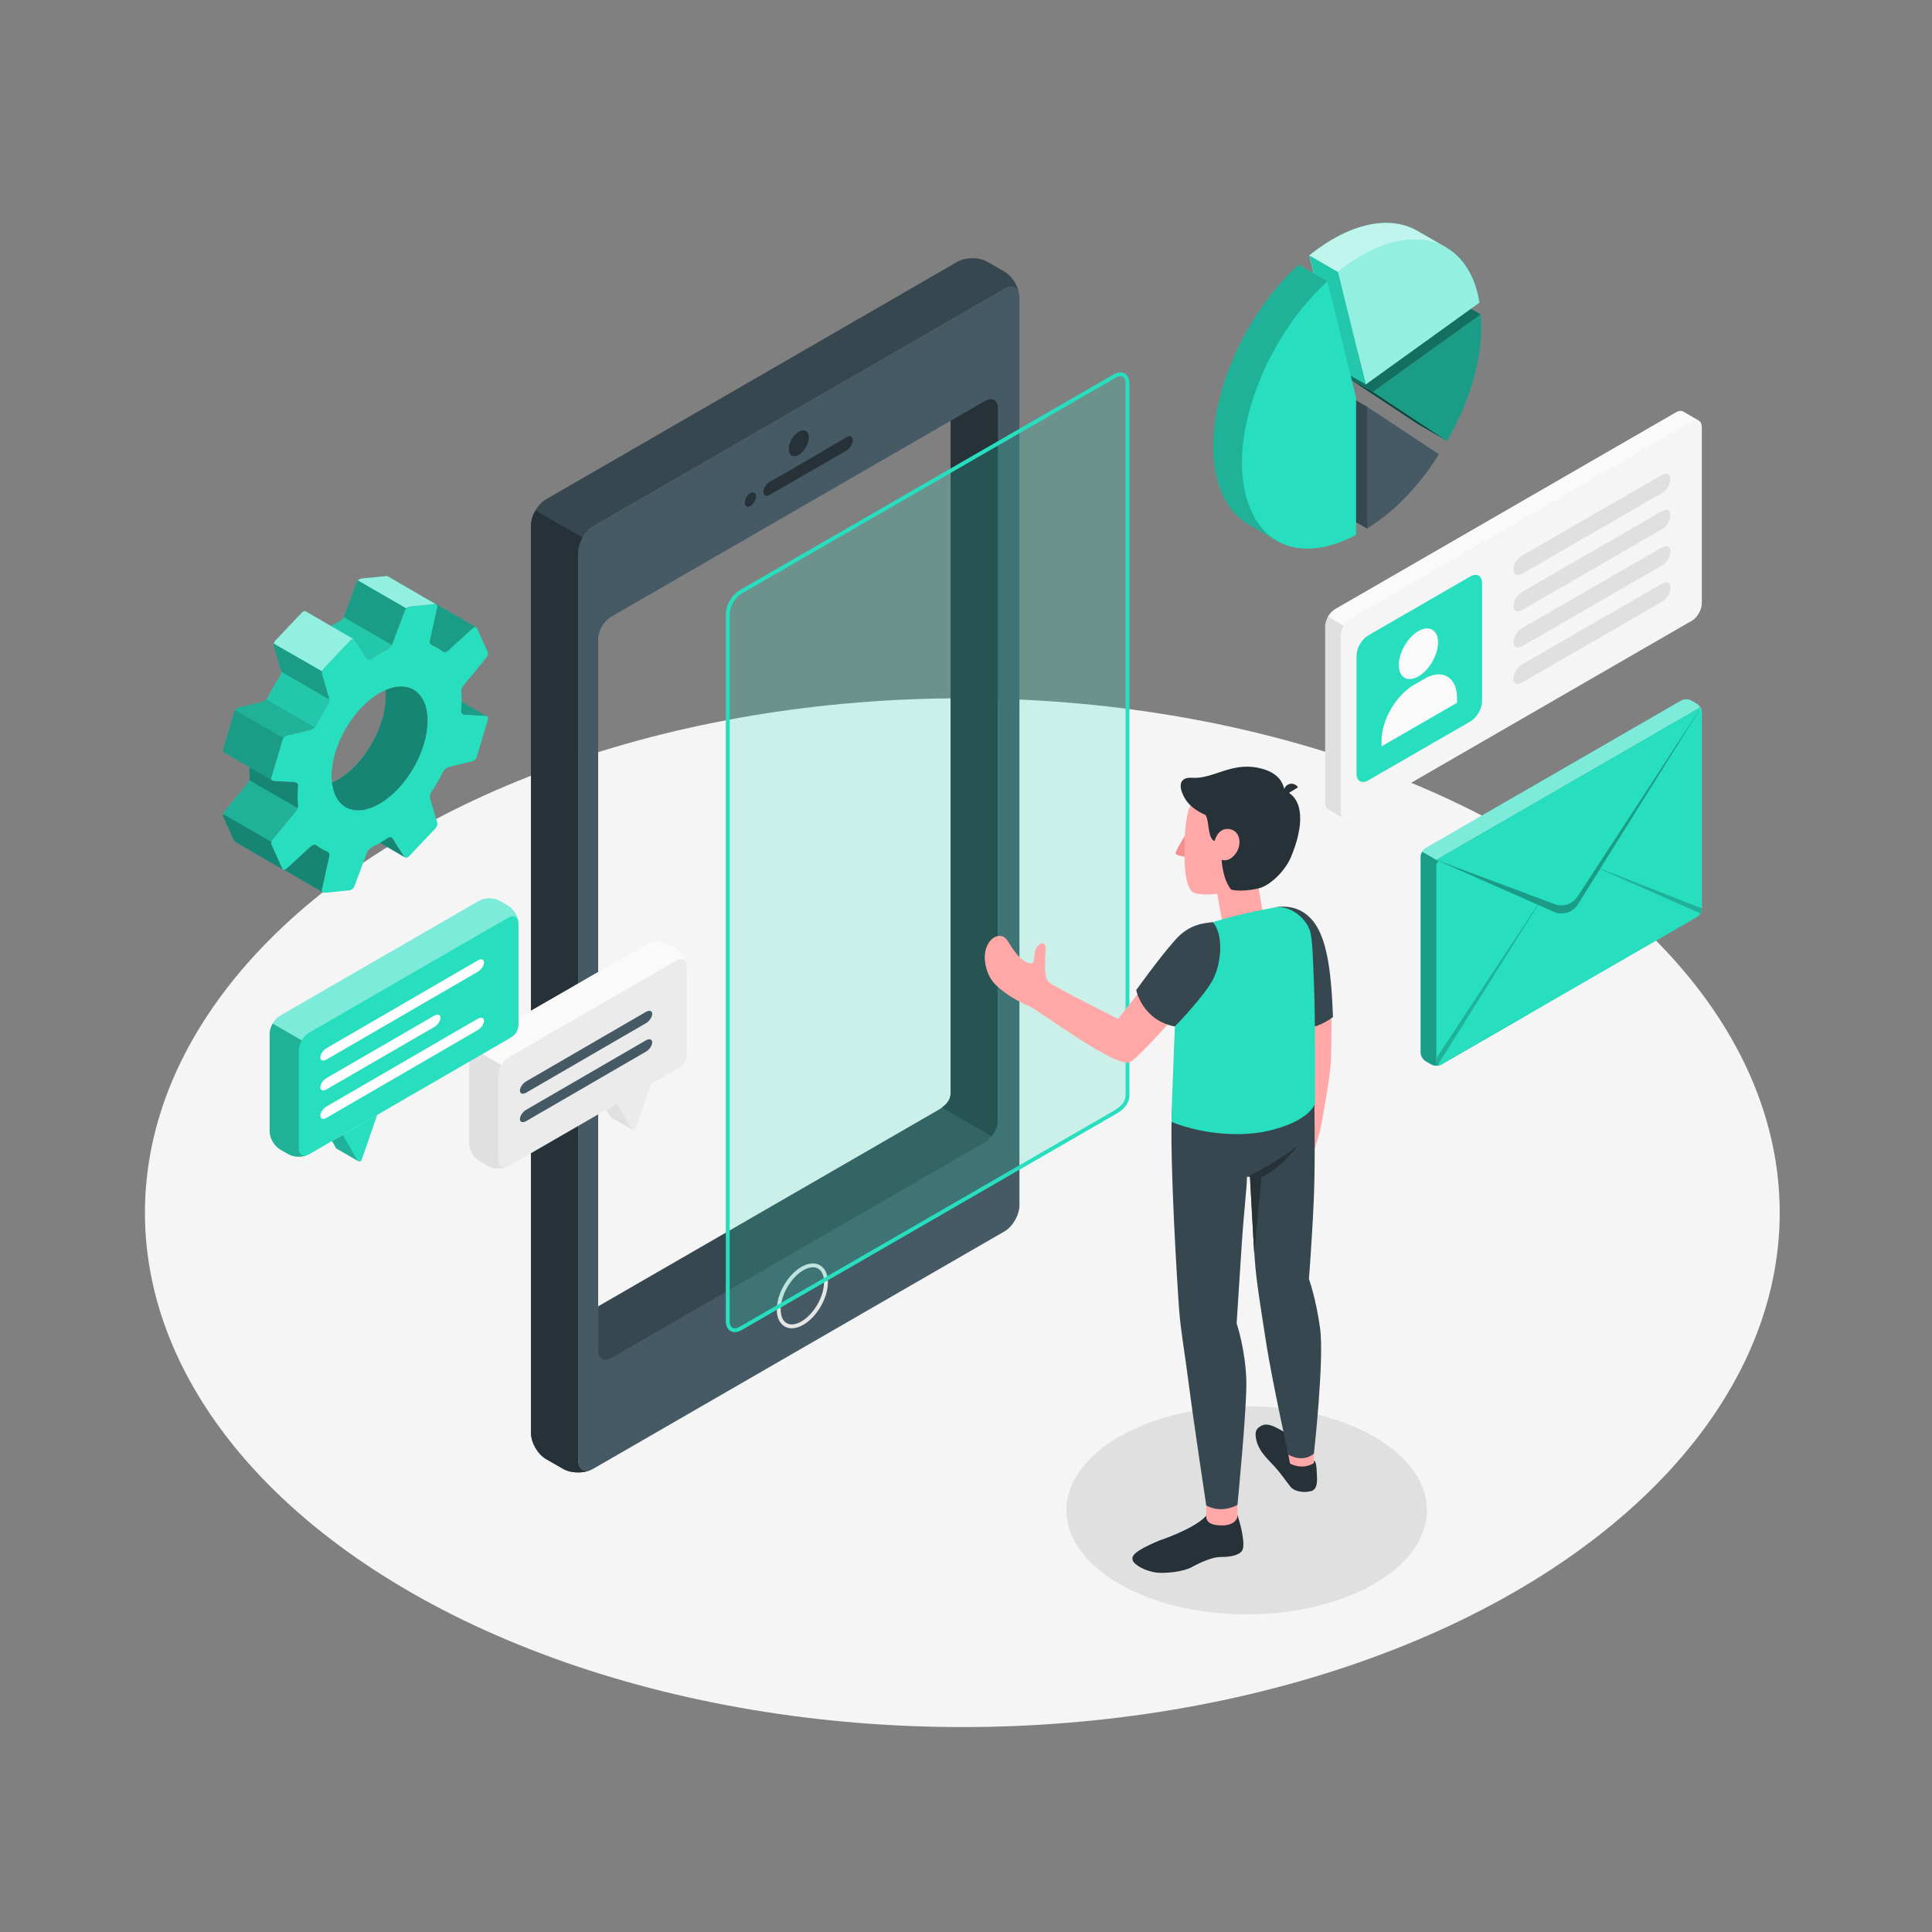 <?xml version="1.0" encoding="utf-8"?>
<!-- Generator: Adobe Illustrator 27.5.0, SVG Export Plug-In . SVG Version: 6.00 Build 0)  -->
<svg version="1.1" xmlns="http://www.w3.org/2000/svg" xmlns:xlink="http://www.w3.org/1999/xlink" x="0px" y="0px"
	 viewBox="0 0 500 500" style="enable-background:new 0 0 500 500;" xml:space="preserve">
<rect x="0" y="0" width="500" height="500" fill="#808080" stroke="none"/>
<g id="Floor">
	<ellipse id="Floor_18_" style="fill:#F5F5F5;" cx="249.049" cy="313.842" rx="211.54" ry="133.122"/>
</g>
<g id="Shadow">
	<ellipse id="XMLID_5454_" style="fill:#E0E0E0;" cx="322.648" cy="390.861" rx="46.652" ry="26.934"/>
</g>
<g id="Mesh">
	<g id="XMLID_5374_">
		<path id="XMLID_5965_" style="opacity:0.3;" d="M60.958,196.495l0.18,0.11c-0.08-0.05-0.16-0.09-0.23-0.13
			c-0.15-0.09-0.29-0.17-0.43-0.25L60.958,196.495z"/>
		<path id="XMLID_5948_" style="fill:#27DEBF;" d="M57.708,194.015c-0.04,0.12-0.04,0.25-0.01,0.36c-0.04-0.11-0.04-0.23,0-0.36
			l0.66-2.2L57.708,194.015z"/>
		<path id="XMLID_5939_" style="opacity:0.4;fill:#FFFFFF;" d="M57.708,194.015c-0.04,0.12-0.04,0.25-0.01,0.36
			c-0.04-0.11-0.04-0.23,0-0.36l0.66-2.2L57.708,194.015z"/>
		<g id="XMLID_5886_">
			<path id="XMLID_5887_" style="fill:#27DEBF;" d="M123.168,162.285l-12.29-7.12c-0.08-0.06-0.14-0.09-0.14-0.09
				c-0.07-0.03-0.15-0.04-0.23-0.04c-0.3-0.17-0.62-0.36-0.95-0.54c-0.42-0.24-0.86-0.5-1.31-0.76c-1.8-1.05-3.78-2.19-5.3-3.07
				c-0.29-0.17-0.57-0.33-0.82-0.48c-0.98-0.57-1.63-0.94-1.67-0.97c-0.15-0.09-0.36-0.14-0.61-0.11l-6.19,0.61
				c-0.37,0.04-0.76,0.23-1.03,0.49c-0.15,0.13-0.26,0.29-0.32,0.45l-3.36,9c-0.01,0.02-0.01,0.04-0.03,0.06
				c-0.03,0.06-0.06,0.11-0.09,0.17s-0.07,0.12-0.13,0.18c-0.07,0.09-0.15,0.18-0.23,0.26c-0.19,0.19-0.41,0.37-0.64,0.51
				c-0.08,0.05-0.15,0.09-0.23,0.13c-0.65,0.3-1.31,0.65-1.97,1.03l-6.49-3.76c-0.08-0.05-0.17-0.08-0.28-0.08
				c-0.23,0-0.49,0.13-0.72,0.38h-0.01l-4.06,4.29l-2.73,2.88c-0.23,0.24-0.39,0.55-0.48,0.85c-0.08,0.23-0.1,0.46-0.05,0.64
				l1.9,6.4c0.02,0.07,0.03,0.15,0.02,0.23c0.02,0.12,0.01,0.26-0.03,0.41c-0.01,0.08-0.03,0.17-0.06,0.26c0,0.03,0,0.05-0.01,0.06
				c-0.01,0.04-0.02,0.08-0.04,0.11c-0.02,0.07-0.04,0.14-0.08,0.2c-0.04,0.1-0.09,0.19-0.15,0.28c-1.16,1.75-2.21,3.58-3.12,5.43
				c-0.04,0.07-0.08,0.14-0.15,0.21c-0.05,0.07-0.12,0.14-0.19,0.21c-0.31,0.32-0.73,0.57-1.14,0.67l-5.81,1.4
				c-0.43,0.1-0.85,0.38-1.11,0.71c-0.1,0.13-0.17,0.26-0.21,0.39l-0.36,1.22l-1.91,6.43l-0.65,2.2c-0.04,0.12-0.04,0.25-0.01,0.36
				c0.02,0.07,0.04,0.13,0.08,0.19c0.04,0.06,0.09,0.12,0.15,0.16c0.01,0.01,0.04,0.03,0.1,0.07l0.98,0.57l0.27,0.15v0.01l0.78,0.45
				l0.42,0.25l0.48,0.27l0.18,0.11l0.51,0.29l2.83,1.63c0.02,0.01,0.03,0.02,0.03,0.02c-0.01,0.9,0.03,1.78,0.11,2.64
				c0.02,0.2-0.03,0.45-0.12,0.72c-0.1,0.3-0.26,0.61-0.45,0.84l-5.93,7.18c-0.18,0.21-0.31,0.48-0.37,0.74
				c-0.01,0.07-0.03,0.14-0.04,0.21c-0.03,0.2-0.02,0.38,0.05,0.52l2.82,6.23c0.02,0.04,0.04,0.08,0.08,0.12
				c0.02,0.03,0.06,0.06,0.1,0.08l0.02,0.02c0.23,0.13,2.04,1.17,4.21,2.44c0.36,0.2,0.73,0.42,1.11,0.64
				c1.4,0.81,2.87,1.65,4.1,2.37c0.16,0.09,0.32,0.19,0.48,0.28c1.35,0.78,2.35,1.36,2.55,1.47c-0.07-0.05-0.12-0.1-0.16-0.19
				l-2.81-6.22c-0.09-0.19-0.09-0.47-0.01-0.75c0.07-0.25,0.19-0.51,0.37-0.72l5.92-7.18c0.2-0.24,0.36-0.55,0.47-0.86
				c0.09-0.26,0.13-0.51,0.11-0.71c-0.15-1.62-0.15-3.34,0.01-5.11c0.04-0.45-0.35-0.84-0.89-0.87l-5.32-0.3
				c-0.16-0.01-0.3-0.05-0.42-0.12c-0.01,0-0.02-0.01-0.03-0.02c-0.25-0.16-0.36-0.44-0.27-0.74l2.57-8.65l0.36-1.21
				c0.04-0.14,0.13-0.28,0.24-0.41c0.25-0.31,0.66-0.58,1.07-0.68l5.82-1.4c0.41-0.1,0.85-0.37,1.16-0.69
				c0.13-0.13,0.24-0.27,0.31-0.41c0.93-1.85,1.97-3.67,3.13-5.42c0.25-0.39,0.41-0.94,0.37-1.34v-0.01c0-0.08-0.01-0.14-0.03-0.2
				l-1.89-6.4c-0.05-0.19-0.03-0.44,0.06-0.7c0.09-0.28,0.26-0.57,0.47-0.79l0.09-0.09l6.7-7.09c0.31-0.32,0.68-0.44,0.94-0.33
				l0.05,0.03c0.06,0.03,0.12,0.08,0.16,0.15l3.16,4.83c0.23,0.35,0.81,0.32,1.33-0.03c1.28-0.88,2.56-1.62,3.83-2.22
				c0.55-0.26,1.15-0.81,1.33-1.26c0.01-0.01,0.02-0.03,0.02-0.04l3.36-9c0.06-0.17,0.18-0.33,0.33-0.47
				c0.27-0.25,0.65-0.44,1.02-0.47l6.19-0.62c0.21-0.02,0.4,0.01,0.54,0.08c0.02,0.01,0.03,0.01,0.04,0.02
				c0.22,0.13,0.33,0.36,0.27,0.63l-1.95,8.85c-0.1,0.46,0.2,0.94,0.64,1.11c0.98,0.38,1.88,0.9,2.7,1.57
				c0.33,0.27,0.94,0.18,1.39-0.23l6.32-5.78C122.618,162.295,122.938,162.195,123.168,162.285z"/>
			<path id="XMLID_5934_" style="fill:#27DEBF;" d="M119.478,181.595c0,0.81-0.05,1.64-0.12,2.48c-0.04,0.45,0.36,0.83,0.89,0.87
				l5.31,0.3c0.15,0,0.28,0.04,0.39,0.09C125.578,185.125,122.488,183.335,119.478,181.595z"/>
			<path id="XMLID_5936_" style="fill:#27DEBF;" d="M101.538,216.935c-0.22-0.35-0.8-0.32-1.32,0.03c-0.62,0.42-1.25,0.82-1.86,1.18
				l6.51,3.78v-0.01c-0.06-0.03-0.11-0.08-0.16-0.14L101.538,216.935z"/>
			<path id="XMLID_5937_" style="fill:#27DEBF;" d="M84.599,220.355c-0.98-0.38-1.88-0.9-2.71-1.58c-0.33-0.27-0.93-0.17-1.38,0.24
				l-6.32,5.78c-0.24,0.21-0.49,0.32-0.69,0.32c3.53,2.05,9.65,5.59,10.04,5.81c-0.21-0.13-0.31-0.34-0.26-0.6l1.95-8.87
				C85.339,221.005,85.038,220.525,84.599,220.355z"/>
		</g>
		<g id="XMLID_5908_">
			<path id="XMLID_5979_" style="fill:#27DEBF;" d="M102.998,204.205c-2.65,2.8-5.48,4.55-8.05,5.22c-0.11,0.03-0.22,0.06-0.34,0.08
				c-0.08,0.03-0.16,0.04-0.24,0.06c-0.19,0.03-0.37,0.06-0.55,0.09c-0.22,0.03-0.43,0.05-0.64,0.06c-0.14,0.01-0.27,0.01-0.4,0.01
				c-0.06,0.01-0.12,0.01-0.19,0c-2.54-0.02-4.65-1.31-5.83-3.91c-0.44-0.98-0.72-2.07-0.85-3.25c0.48-0.22,0.97-0.48,1.47-0.76
				c6.87-3.97,12.43-13.6,12.43-21.53c0-0.6-0.02-1.16-0.07-1.69c1.54-0.68,3.03-1,4.39-0.93h0.05c0.07,0,0.14,0.01,0.22,0.01
				c0.08,0.01,0.15,0.02,0.22,0.03c0.08,0,0.16,0.01,0.24,0.03c2.11,0.31,3.84,1.58,4.87,3.84
				C112.348,187.375,109.338,197.515,102.998,204.205z"/>
			<path id="XMLID_5885_" style="opacity:0.4;" d="M102.998,204.205c-2.65,2.8-5.48,4.55-8.05,5.22c-0.11,0.03-0.22,0.06-0.34,0.08
				c-0.08,0.03-0.16,0.04-0.24,0.06c-0.19,0.03-0.37,0.06-0.55,0.09c-0.22,0.03-0.43,0.05-0.64,0.06c-0.14,0.01-0.27,0.01-0.4,0.01
				c-0.06,0.01-0.12,0.01-0.19,0c-2.54-0.02-4.65-1.31-5.83-3.91c-0.44-0.98-0.72-2.07-0.85-3.25c0.48-0.22,0.97-0.48,1.47-0.76
				c6.87-3.97,12.43-13.6,12.43-21.53c0-0.6-0.02-1.16-0.07-1.69c1.54-0.68,3.03-1,4.39-0.93h0.05c0.07,0,0.14,0.01,0.22,0.01
				c0.08,0.01,0.15,0.02,0.22,0.03c0.08,0,0.16,0.01,0.24,0.03c2.11,0.31,3.84,1.58,4.87,3.84
				C112.348,187.375,109.338,197.515,102.998,204.205z"/>
			<g id="XMLID_5931_">
				<path id="XMLID_5935_" style="fill:#27DEBF;" d="M125.974,185.356c-0.006-0.006-0.018-0.012-0.031-0.018
					c-0.104-0.055-0.239-0.092-0.386-0.098l-5.306-0.3c-0.539-0.031-0.936-0.416-0.894-0.863c0.073-0.838,0.116-1.671,0.122-2.479
					c0.006-0.9-0.031-1.781-0.116-2.638c-0.037-0.422,0.214-1.12,0.581-1.567l5.924-7.173c0.367-0.447,0.526-1.108,0.361-1.475
					l-2.815-6.224c-0.037-0.086-0.098-0.153-0.171-0.196c-0.012-0.006-0.025-0.012-0.037-0.018
					c-0.233-0.116-0.582-0.018-0.906,0.282l-6.328,5.777c-0.447,0.41-1.053,0.502-1.383,0.233c-0.82-0.673-1.726-1.193-2.705-1.573
					c-0.435-0.171-0.735-0.649-0.637-1.108l1.952-8.856c0.061-0.269-0.049-0.496-0.269-0.624c-0.153-0.086-0.355-0.122-0.588-0.104
					l-6.188,0.618c-0.575,0.055-1.181,0.477-1.353,0.943l-3.354,8.997c-0.171,0.465-0.783,1.034-1.353,1.304
					c-1.267,0.6-2.546,1.34-3.831,2.222c-0.52,0.349-1.102,0.373-1.328,0.031l-3.164-4.835c-0.227-0.343-0.734-0.269-1.145,0.153
					l-6.793,7.179c-0.41,0.428-0.643,1.096-0.526,1.487l1.891,6.408c0.116,0.392-0.043,1.083-0.343,1.542
					c-1.163,1.757-2.203,3.574-3.127,5.423c-0.233,0.465-0.887,0.961-1.475,1.102l-5.814,1.402c-0.588,0.141-1.175,0.63-1.316,1.089
					l-2.925,9.854c-0.141,0.459,0.19,0.857,0.722,0.887l5.313,0.3c0.538,0.031,0.93,0.416,0.894,0.863
					c-0.159,1.775-0.165,3.495-0.012,5.117c0.043,0.428-0.208,1.126-0.575,1.567l-5.924,7.179c-0.367,0.441-0.526,1.102-0.361,1.475
					l2.815,6.218c0.037,0.092,0.098,0.153,0.171,0.196c0,0.006,0,0.006,0.006,0.006c0.006,0.006,0.012,0.006,0.018,0.006
					c0.067,0.037,0.141,0.055,0.22,0.055h0.006c0.208,0,0.453-0.11,0.692-0.324l6.322-5.784c0.447-0.404,1.053-0.502,1.383-0.233
					c0.826,0.673,1.732,1.193,2.705,1.573c0.441,0.171,0.741,0.655,0.636,1.108l-1.952,8.862c-0.055,0.263,0.049,0.477,0.257,0.606
					c0.006,0.006,0.012,0.006,0.018,0.012c0.147,0.086,0.349,0.129,0.581,0.104l6.187-0.612c0.575-0.061,1.181-0.484,1.353-0.943
					l3.36-8.997c0.172-0.465,0.784-1.034,1.353-1.31c0.649-0.306,1.31-0.655,1.965-1.034c0.618-0.361,1.242-0.759,1.867-1.181
					c0.514-0.355,1.101-0.379,1.322-0.037l3.17,4.841c0.043,0.061,0.092,0.11,0.153,0.141c0.257,0.159,0.655,0.049,0.985-0.3
					l6.8-7.179c0.404-0.422,0.636-1.096,0.52-1.487l-1.891-6.402c-0.116-0.398,0.049-1.089,0.349-1.542
					c1.163-1.757,2.203-3.58,3.121-5.429c0.232-0.465,0.887-0.955,1.481-1.095l5.808-1.402c0.594-0.141,1.181-0.63,1.316-1.096
					l2.932-9.847C126.379,185.809,126.25,185.516,125.974,185.356z M94.951,209.421c-0.116,0.031-0.226,0.061-0.343,0.086
					c-0.086,0.025-0.165,0.037-0.245,0.055c-0.184,0.037-0.367,0.067-0.551,0.092c-0.216,0.031-0.428,0.048-0.639,0.062
					c-0.133,0.008-0.265,0.012-0.396,0.014c-0.062,0.001-0.124,0.001-0.186,0c-2.541-0.028-4.655-1.316-5.83-3.92
					c-0.441-0.973-0.722-2.069-0.851-3.244c-0.073-0.581-0.104-1.181-0.098-1.799c0.037-5.612,2.919-12.565,7.675-17.589
					c1.536-1.622,3.121-2.889,4.688-3.801c0.52-0.306,1.047-0.575,1.561-0.796c1.542-0.679,3.03-0.992,4.388-0.93
					c0.018,0,0.031,0,0.049,0.006c0.073,0,0.147,0.006,0.22,0.012c0.08,0.006,0.153,0.012,0.227,0.024
					c0.079,0.006,0.159,0.012,0.239,0.031c2.111,0.306,3.837,1.579,4.866,3.843c2.625,5.808-0.386,15.943-6.726,22.633
					C100.343,207.003,97.522,208.76,94.951,209.421z"/>
			</g>
			<line id="XMLID_5929_" style="fill:none;" x1="110.733" y1="155.081" x2="123.243" y2="162.324"/>
		</g>
		<path id="XMLID_5910_" style="opacity:0.2;" d="M81.418,188.215c-0.31,0.32-0.75,0.59-1.16,0.69l-5.82,1.4
			c-0.41,0.1-0.82,0.37-1.07,0.68l-12.53-7.21c0.26-0.33,0.68-0.61,1.11-0.71l5.81-1.4c0.41-0.1,0.83-0.35,1.14-0.67h0.01
			L81.418,188.215z"/>
		<path id="XMLID_5959_" style="opacity:0.3;" d="M85.228,181.035l-12.5-7.21c0.01-0.08,0-0.16-0.02-0.23l-1.9-6.4
			c-0.05-0.18-0.03-0.41,0.05-0.64l9.55,5.48l2.96,1.7c-0.09,0.26-0.11,0.51-0.06,0.7l1.89,6.4
			C85.218,180.895,85.228,180.955,85.228,181.035z"/>
		<path id="XMLID_5940_" style="opacity:0.3;" d="M105.138,157.425c-0.15,0.14-0.27,0.3-0.33,0.47l-3.36,9
			c0,0.01-0.01,0.03-0.02,0.04l-12.51-7.22c0.02-0.02,0.02-0.04,0.03-0.06l3.36-9c0.06-0.16,0.17-0.32,0.32-0.45L105.138,157.425z"
			/>
		<path id="XMLID_5906_" style="opacity:0.3;" d="M123.168,162.285c-0.23-0.09-0.55,0.01-0.87,0.3l-6.32,5.78
			c-0.45,0.41-1.06,0.5-1.39,0.23c-0.82-0.67-1.72-1.19-2.7-1.57c-0.44-0.17-0.74-0.65-0.64-1.11l1.95-8.85
			c0.06-0.27-0.05-0.5-0.27-0.63c-0.01-0.01-0.02-0.01-0.04-0.02c-0.18-0.11-1.11-0.64-2.38-1.38c0.08,0,0.16,0.01,0.23,0.04
			c0,0,0.06,0.03,0.14,0.09L123.168,162.285z"/>
		<path id="XMLID_5905_" style="opacity:0.3;" d="M125.948,185.335c-0.11-0.05-0.24-0.09-0.39-0.09l-5.31-0.3
			c-0.53-0.04-0.93-0.42-0.89-0.87c0.07-0.84,0.12-1.67,0.12-2.48C122.488,183.335,125.578,185.125,125.948,185.335z"/>
		<path id="XMLID_5933_" style="opacity:0.4;" d="M104.868,221.915v0.01l-6.51-3.78c0.61-0.36,1.24-0.76,1.86-1.18
			c0.52-0.35,1.1-0.38,1.32-0.03l3.17,4.84C104.758,221.835,104.809,221.885,104.868,221.915z"/>
		<path id="XMLID_5930_" style="opacity:0.4;" d="M85.228,221.455l-1.95,8.87c-0.05,0.26,0.05,0.47,0.26,0.6
			c-0.39-0.22-6.51-3.76-10.04-5.81c0.2,0,0.45-0.11,0.69-0.32l6.32-5.78c0.45-0.41,1.05-0.51,1.38-0.24
			c0.83,0.68,1.73,1.2,2.71,1.58C85.038,220.525,85.339,221.005,85.228,221.455z"/>
		<path id="XMLID_5938_" style="opacity:0.2;" d="M77.008,209.125c-0.11,0.31-0.27,0.62-0.47,0.86l-5.92,7.18
			c-0.18,0.21-0.3,0.47-0.37,0.72l-12.5-7.22c0.06-0.26,0.19-0.53,0.37-0.74l5.93-7.18c0.19-0.23,0.35-0.54,0.45-0.84
			L77.008,209.125z"/>
		<path id="XMLID_5953_" style="opacity:0.1;" d="M101.428,166.935c-0.18,0.45-0.78,1-1.33,1.26c-1.27,0.6-2.55,1.34-3.83,2.22
			c-0.52,0.35-1.1,0.38-1.33,0.03l-3.16-4.83c-0.04-0.07-0.1-0.12-0.16-0.15l-0.05-0.03l-5.94-3.44c0.66-0.38,1.32-0.73,1.97-1.03
			c0.08-0.04,0.15-0.08,0.23-0.13c0.23-0.14,0.45-0.32,0.64-0.51c0.08-0.08,0.16-0.17,0.23-0.26c0.06-0.06,0.1-0.12,0.13-0.18
			s0.06-0.11,0.09-0.17L101.428,166.935z"/>
		<path id="XMLID_5949_" style="opacity:0.4;" d="M77.118,208.415c0.02,0.2-0.02,0.45-0.11,0.71l-12.51-7.22
			c0.09-0.27,0.14-0.52,0.12-0.72c-0.08-0.86-0.12-1.74-0.11-2.64l5.96,3.45c0.01,0.01,0.02,0.02,0.03,0.02
			c0.12,0.07,0.26,0.11,0.42,0.12l5.32,0.3c0.54,0.03,0.93,0.42,0.89,0.87C76.968,205.075,76.968,206.795,77.118,208.415z"/>
		<path id="XMLID_5942_" style="opacity:0.1;" d="M85.228,181.035v0.01c0.04,0.4-0.12,0.95-0.37,1.34c-1.16,1.75-2.2,3.57-3.13,5.42
			c-0.07,0.14-0.18,0.28-0.31,0.41l-12.51-7.22c0.07-0.06,0.14-0.14,0.18-0.21c0.07-0.07,0.11-0.14,0.15-0.21
			c0.91-1.85,1.96-3.68,3.12-5.43c0.06-0.09,0.11-0.18,0.15-0.28c0.04-0.06,0.06-0.13,0.08-0.2c0.02-0.03,0.03-0.07,0.04-0.11
			c0.01-0.01,0.01-0.03,0.01-0.06c0.03-0.09,0.05-0.18,0.06-0.26c0.04-0.15,0.05-0.29,0.03-0.41L85.228,181.035z"/>
		<path id="XMLID_5925_" style="opacity:0.3;" d="M69.089,180.785c-0.04,0.07-0.11,0.15-0.18,0.21h-0.01
			C68.968,180.925,69.038,180.855,69.089,180.785z"/>
		<path id="XMLID_5932_" style="opacity:0.4;" d="M73.228,225.045c-0.2-0.11-1.2-0.69-2.55-1.47c-0.16-0.09-0.32-0.19-0.48-0.28
			c-1.23-0.72-2.7-1.56-4.1-2.37c-0.38-0.22-0.75-0.44-1.11-0.64c-2.17-1.27-3.98-2.31-4.21-2.44l-0.02-0.02
			c-0.04-0.02-0.08-0.05-0.1-0.08c-0.04-0.04-0.06-0.08-0.08-0.12l-2.82-6.23c-0.07-0.14-0.08-0.32-0.05-0.52
			c0.01-0.07,0.03-0.14,0.04-0.21l12.5,7.22c-0.08,0.28-0.08,0.56,0.01,0.75l2.81,6.22
			C73.108,224.945,73.158,224.995,73.228,225.045z"/>
		<path id="XMLID_5379_" style="opacity:0.3;" d="M60.839,183.775c-0.1,0.13-0.17,0.26-0.21,0.39l-0.36,1.22l-1.91,6.43l-0.65,2.2
			c-0.04,0.12-0.04,0.25-0.01,0.36c0.02,0.07,0.04,0.13,0.08,0.19c0.04,0.06,0.09,0.12,0.15,0.16c0.01,0.01,0.04,0.03,0.1,0.07
			l0.98,0.57l0.27,0.15v0.01l0.78,0.45l0.42,0.25l0.48,0.27l0.18,0.11l0.51,0.29l2.83,1.63c0.02,0.01,0.03,0.02,0.03,0.02l5.96,3.45
			c-0.25-0.16-0.36-0.44-0.27-0.74l2.57-8.65l0.36-1.21c0.04-0.14,0.13-0.28,0.24-0.41L60.839,183.775z"/>
		<path id="XMLID_5378_" style="opacity:0.5;fill:#FFFFFF;" d="M85.629,161.995l-6.49-3.76c-0.08-0.05-0.17-0.08-0.28-0.08
			c-0.23,0-0.49,0.13-0.72,0.38h-0.01l-4.06,4.29l-2.73,2.88c-0.23,0.24-0.39,0.55-0.48,0.85l9.55,5.48l2.96,1.7
			c0.09-0.28,0.26-0.57,0.47-0.79l0.09-0.09l6.7-7.09c0.31-0.32,0.68-0.44,0.94-0.33L85.629,161.995z"/>
		<path id="XMLID_5941_" style="opacity:0.5;fill:#FFFFFF;" d="M112.888,156.415c-0.14-0.07-0.33-0.1-0.54-0.08l-6.19,0.62
			c-0.37,0.03-0.75,0.22-1.02,0.47l-12.51-7.22c0.27-0.26,0.66-0.45,1.03-0.49l6.19-0.61c0.25-0.03,0.46,0.02,0.61,0.11
			c0.04,0.03,0.69,0.4,1.67,0.97c0.25,0.15,0.53,0.31,0.82,0.48c1.52,0.88,3.5,2.02,5.3,3.07c0.45,0.26,0.89,0.52,1.31,0.76
			c0.33,0.18,0.65,0.37,0.95,0.54C111.779,155.775,112.708,156.305,112.888,156.415z"/>
		<line id="XMLID_5926_" style="fill:none;" x1="110.878" y1="155.165" x2="110.728" y2="155.085"/>
	</g>
</g>
<g id="Device">
	<g id="Device_1_">
		<path id="XMLID_5657_" style="fill:#37474F;" d="M263.793,76.388c-0.274-2.01-1.888-2.741-3.827-1.614l-106.479,61.467
			c-2.132,1.239-3.868,4.243-3.868,6.71v234.961c0,2.274,1.472,3.309,3.38,2.477c-2.142,0.985-5.268,0.904-7.258-0.244l-4.435-2.554
			c-2.142-1.228-3.878-4.233-3.878-6.71V135.931c0-2.477,1.736-5.482,3.878-6.71l106.469-61.477c2.132-1.238,5.604-1.238,7.745,0
			l4.446,2.554C261.925,71.434,263.549,74.053,263.793,76.388z"/>
		<path id="XMLID_5667_" style="fill:#455A64;" d="M259.965,74.774l-106.479,61.467c-2.132,1.239-3.868,4.243-3.868,6.71v234.961
			c0,2.467,1.736,3.472,3.868,2.233l106.479-61.467c2.132-1.238,3.868-4.243,3.868-6.71V77.007
			C263.833,74.54,262.097,73.535,259.965,74.774z M258.26,289.842c0,2.112-1.482,3.457-3.319,4.513l-96.814,55.894
			c-1.827,1.056-3.32,0.203-3.32-1.919V165.396c0-2.122,1.492-4.69,3.32-5.756l96.814-55.884c1.837-1.066,3.319-0.203,3.319,1.909
			V289.842z"/>
		<path id="XMLID_5659_" style="fill:#263238;" d="M152.999,380.389c-2.142,0.985-5.268,0.904-7.258-0.244l-4.435-2.554
			c-2.142-1.238-3.878-4.233-3.878-6.71V135.931c0-1.238,0.437-2.609,1.137-3.827l12.191,7.03c-0.7,1.218-1.137,2.589-1.137,3.817
			v234.961C149.619,380.186,151.091,381.221,152.999,380.389z"/>
		<path id="XMLID_5598_" style="fill:#263238;" d="M206.725,111.717c1.434-0.828,2.596-0.157,2.596,1.499
			c0,1.655-1.162,3.669-2.596,4.496c-1.434,0.828-2.596,0.157-2.596-1.499C204.13,114.558,205.292,112.545,206.725,111.717z"/>
		<g id="XMLID_5595_">
			<path id="XMLID_5597_" style="fill:#263238;" d="M199.229,124.684c5.274-2.916,14.684-8.516,19.884-11.574
				c0.883-0.519,1.598-0.162,1.598,0.799s-0.719,2.155-1.606,2.667l-19.917,11.504c-0.887,0.512-1.606,0.148-1.606-0.813
				C197.582,126.306,198.333,125.18,199.229,124.684z"/>
			<path id="XMLID_5596_" style="fill:#263238;" d="M194.197,127.592c0.805-0.465,1.458-0.088,1.458,0.841
				c0,0.93-0.653,2.06-1.458,2.525c-0.805,0.465-1.458,0.088-1.458-0.842C192.74,129.187,193.392,128.057,194.197,127.592z"/>
		</g>
		<path id="XMLID_5594_" style="fill:none;stroke:#E6E6E6;stroke-miterlimit:10;" d="M207.647,328.31
			c3.376-1.949,6.113-0.369,6.113,3.529c0,3.898-2.737,8.639-6.113,10.588c-3.376,1.949-6.113,0.369-6.113-3.529
			C201.534,335,204.27,330.259,207.647,328.31z"/>
		<path id="XMLID_5723_" style="fill:#37474F;" d="M258.258,105.665v184.18c0,2.11-1.48,4.69-3.32,5.74l-96.81,55.9
			c-1.83,1.05-3.32,0.2-3.32-1.92v-11.49l87.91-50.75c1.84-1.06,3.32-2.4,3.32-4.51v-173.92l8.9-5.14
			C256.779,102.695,258.258,103.555,258.258,105.665z"/>
		<path id="XMLID_5718_" style="fill:#263238;" d="M254.938,103.755l-8.9,5.14v173.92c0,1.686-0.951,2.876-2.269,3.828l12.859,7.424
			c0.974-1.229,1.63-2.825,1.63-4.223v-184.18C258.258,103.555,256.779,102.695,254.938,103.755z"/>
	</g>
</g>
<g id="Speach_Bubbles">
	<g id="XMLID_5904_">
		<g id="XMLID_5754_">
			<g id="XMLID_5758_">
				<g id="XMLID_5805_">
					<path id="XMLID_5806_" style="fill:#E0E0E0;" d="M163.665,292.406l-5.54-3.2c-0.11-0.05-0.2-0.12-0.26-0.23l-1.02-1.78
						l3.29-1.9l-0.1,0.29L163.665,292.406z"/>
				</g>
				<path id="XMLID_5775_" style="fill:#EBEBEB;" d="M159.633,285.567l3.834,6.641c0.245,0.425,0.876,0.364,1.036-0.099
					l4.052-11.698L159.633,285.567z"/>
				<path id="XMLID_5769_" style="fill:#EBEBEB;" d="M177.719,250.141c0-1.709-1.199-3.786-2.679-4.641l-2.182-1.26
					c-1.48-0.854-3.879-0.854-5.359,0l-43.386,25.025c-1.48,0.854-2.679,2.932-2.679,4.641v21.971c0,1.709,1.2,3.786,2.679,4.641
					l2.182,1.259c1.48,0.854,3.879,0.854,5.359,0l43.635-25.207c2.407-1.372,2.429-2.75,2.429-4.459L177.719,250.141z"/>
				<path id="XMLID_5768_" style="fill:#E0E0E0;" d="M121.435,295.877c0,1.709,1.2,3.786,2.679,4.641l2.182,1.259
					c1.338,0.772,3.419,0.848,4.901,0.225c-1.261,0.477-2.221-0.243-2.221-1.772l0-21.971c0-0.854,0.3-1.801,0.785-2.641
					l-7.54-4.353c-0.485,0.84-0.785,1.786-0.785,2.641V295.877z"/>
				<path id="XMLID_5759_" style="fill:#FAFAFA;" d="M177.632,249.379c-0.313-1.138-1.35-1.5-2.587-0.788l-43.391,25.03
					c-0.737,0.425-1.412,1.15-1.887,2l-7.537-4.35c0.487-0.85,1.15-1.575,1.887-2l43.379-25.03c1.488-0.85,3.887-0.85,5.363,0
					l2.188,1.263C176.307,246.229,177.369,247.854,177.632,249.379z"/>
			</g>
			<g id="XMLID_5755_">
				<path id="XMLID_5757_" style="fill:#455A64;" d="M136.176,279.85l30.991-17.979c0.897-0.518,1.624-0.281,1.624,0.528
					s-0.727,1.886-1.624,2.403l-30.991,17.978c-0.897,0.518-1.624,0.281-1.624-0.528
					C134.552,281.444,135.279,280.368,136.176,279.85z"/>
				<path id="XMLID_5756_" style="fill:#455A64;" d="M136.176,287.209l30.991-17.973c0.897-0.518,1.624-0.281,1.624,0.528
					c0,0.81-0.727,1.886-1.624,2.403l-30.991,17.973c-0.897,0.518-1.624,0.281-1.624-0.528
					C134.552,288.803,135.279,287.727,136.176,287.209z"/>
			</g>
		</g>
		<g id="XMLID_5807_">
			<g id="XMLID_5812_">
				<g id="XMLID_5817_">
					<path id="XMLID_5851_" style="fill:#27DEBF;" d="M92.742,300.516l-5.54-3.2c-0.11-0.05-0.2-0.12-0.26-0.23l-1.02-1.78l3.29-1.9
						l-0.1,0.29L92.742,300.516z"/>
					<path id="XMLID_5850_" style="opacity:0.2;" d="M92.742,300.516l-5.54-3.2c-0.11-0.05-0.2-0.12-0.26-0.23l-1.02-1.78l3.29-1.9
						l-0.1,0.29L92.742,300.516z"/>
				</g>
				<path id="XMLID_5816_" style="fill:#27DEBF;" d="M88.71,293.677l3.834,6.641c0.245,0.425,0.876,0.364,1.036-0.099l4.052-11.698
					L88.71,293.677z"/>
				<path id="XMLID_5815_" style="fill:#27DEBF;" d="M134.188,239.049c0-1.709-1.199-3.786-2.679-4.641l-2.182-1.26
					c-1.48-0.854-3.879-0.854-5.359,0l-51.507,29.75c-1.48,0.855-2.679,2.932-2.679,4.641v25.281c0,1.709,1.2,3.786,2.679,4.641
					l2.182,1.259c1.48,0.854,3.879,0.854,5.359,0l51.757-29.932c2.407-1.372,2.429-2.75,2.429-4.459L134.188,239.049z"/>
				<path id="XMLID_5814_" style="opacity:0.2;" d="M69.782,292.821c0,1.709,1.2,3.786,2.679,4.641l2.182,1.259
					c1.338,0.772,3.419,0.848,4.901,0.225c-1.261,0.477-2.221-0.243-2.221-1.772l0-25.281c0-0.855,0.3-1.801,0.785-2.641
					l-7.54-4.353c-0.485,0.84-0.785,1.786-0.785,2.641V292.821z"/>
				<path id="XMLID_5813_" style="opacity:0.4;fill:#FFFFFF;" d="M134.1,238.288c-0.313-1.137-1.35-1.5-2.587-0.788L80,267.255
					c-0.737,0.425-1.412,1.15-1.888,2l-7.537-4.35c0.487-0.85,1.15-1.575,1.887-2l51.501-29.755c1.488-0.85,3.887-0.85,5.363,0
					l2.188,1.262C132.775,235.138,133.838,236.763,134.1,238.288z"/>
			</g>
			<g id="XMLID_5808_">
				<path id="XMLID_5811_" style="fill:#FFFFFF;" d="M84.522,278.991l27.851-16.132c0.897-0.518,1.624-0.281,1.624,0.528
					s-0.727,1.886-1.624,2.403l-27.851,16.131c-0.897,0.518-1.624,0.281-1.624-0.528C82.899,280.585,83.626,279.509,84.522,278.991z
					"/>
				<path id="XMLID_5810_" style="fill:#FFFFFF;" d="M84.522,286.35l39.113-22.698c0.897-0.518,1.624-0.281,1.624,0.529
					c0,0.81-0.727,1.886-1.624,2.403l-39.113,22.697c-0.897,0.518-1.624,0.281-1.624-0.528
					C82.899,287.944,83.626,286.868,84.522,286.35z"/>
				<path id="XMLID_5809_" style="fill:#FFFFFF;" d="M84.522,271.266l39.113-22.698c0.897-0.518,1.624-0.281,1.624,0.529
					c0,0.81-0.727,1.886-1.624,2.403l-39.113,22.697c-0.897,0.518-1.624,0.281-1.624-0.528
					C82.899,272.86,83.626,271.784,84.522,271.266z"/>
			</g>
		</g>
	</g>
	<g id="XMLID_6023_">
		<path id="XMLID_5920_" style="fill:#E0E0E0;" d="M439.669,108.881l-4.055-2.341v0.001c-0.471-0.277-1.123-0.241-1.844,0.176
			l-88.23,50.94c-1.435,0.829-2.598,2.843-2.598,4.5l0,45.593c0,0.843,0.303,1.428,0.789,1.692l-0.003,0.002l4.045,2.336v-3.82
			l85.998-49.65c1.435-0.829,2.598-2.843,2.598-4.5v-43.247L439.669,108.881z"/>
		<path id="XMLID_5918_" style="fill:#FAFAFA;" d="M351.063,163.848l85.304-49.25v-4.034l3.302-1.682l-4.055-2.341v0.001
			c-0.471-0.277-1.123-0.241-1.844,0.176l-88.23,50.94c-0.717,0.414-1.367,1.125-1.837,1.94L351.063,163.848z"/>
		<path id="XMLID_5914_" style="fill:#F5F5F5;" d="M349.6,160.002l88.23-50.94c1.435-0.828,2.598-0.157,2.598,1.5v45.593
			c0,1.657-1.163,3.672-2.598,4.5l-88.231,50.94c-1.435,0.828-2.598,0.157-2.598-1.5l0-45.593
			C347.002,162.846,348.165,160.831,349.6,160.002z"/>
		<g id="XMLID_5750_">
			<g id="XMLID_5915_">
				<path id="XMLID_5884_" style="fill:#27DEBF;" d="M354.095,164.443l26.434-15.262c1.674-0.966,3.031-0.183,3.031,1.75l0,30.524
					c0,1.933-1.357,4.283-3.031,5.25l-26.434,15.262c-1.674,0.966-3.031,0.183-3.031-1.75l0-30.523
					C351.064,167.76,352.421,165.41,354.095,164.443z"/>
				<g id="XMLID_5751_">
					<path id="XMLID_5753_" style="fill:#FAFAFA;" d="M367.088,163.324c2.804-1.619,5.077-0.307,5.077,2.931
						c0,3.238-2.273,7.175-5.077,8.794c-2.804,1.619-5.077,0.306-5.077-2.931S364.284,164.943,367.088,163.324z"/>
					<path id="XMLID_5752_" style="fill:#FAFAFA;" d="M377.093,180.64c0-5.319-3.735-7.681-8.341-5.021l-2.88,1.662
						c-4.606,2.66-8.341,9.128-8.341,14.447v1.432l19.561-11.286V180.64z"/>
				</g>
			</g>
		</g>
		<path id="XMLID_5883_" style="fill:#E0E0E0;" d="M393.85,143.835l36.289-20.952c1.196-0.69,2.165-0.2,2.166,1.095
			c0,1.295-0.969,2.905-2.165,3.596l-36.29,20.952c-1.196,0.69-2.165,0.2-2.165-1.096
			C391.685,146.135,392.655,144.526,393.85,143.835z"/>
		<path id="XMLID_5917_" style="fill:#E0E0E0;" d="M393.85,153.216l36.289-20.952c1.196-0.69,2.165-0.2,2.166,1.096
			c0,1.295-0.969,2.905-2.165,3.596l-36.29,20.952c-1.196,0.69-2.165,0.2-2.165-1.096
			C391.685,155.516,392.655,153.907,393.85,153.216z"/>
		<path id="XMLID_5919_" style="fill:#E0E0E0;" d="M393.85,162.597l36.289-20.952c1.196-0.69,2.165-0.2,2.166,1.096
			c0,1.295-0.969,2.905-2.165,3.596l-36.29,20.952c-1.196,0.69-2.165,0.2-2.165-1.096
			C391.685,164.898,392.655,163.288,393.85,162.597z"/>
		<path id="XMLID_5921_" style="fill:#E0E0E0;" d="M393.85,171.978l36.289-20.952c1.196-0.69,2.165-0.2,2.166,1.096
			c0,1.295-0.969,2.905-2.165,3.596l-36.29,20.952c-1.196,0.69-2.165,0.2-2.165-1.096
			C391.685,174.279,392.655,172.669,393.85,171.978z"/>
	</g>
</g>
<g id="Window">
	<g id="XMLID_5528_">
		<path id="XMLID_5380_" style="opacity:0.2;fill:#27DEBF;" d="M291.791,283.402c0,2.111-1.482,3.457-3.319,4.513l-96.814,55.894
			c-1.827,1.056-3.319,0.203-3.319-1.919V158.956c0-2.122,1.492-4.69,3.319-5.756l96.814-55.884
			c1.837-1.066,3.319-0.203,3.319,1.909V283.402z"/>
		<path id="XMLID_5628_" style="fill:#27DEBF;" d="M190.176,344.764c-0.403,0-0.779-0.097-1.115-0.291
			c-0.789-0.455-1.224-1.372-1.224-2.583V158.956c0-2.304,1.567-5.021,3.568-6.188l96.816-55.885
			c1.047-0.608,2.059-0.691,2.847-0.238c0.789,0.454,1.223,1.37,1.223,2.579v184.178c0,2.596-2.037,4.066-3.57,4.947l-96.813,55.893
			C191.307,344.589,190.718,344.764,190.176,344.764z M289.957,97.358c-0.365,0-0.786,0.131-1.233,0.391l-96.815,55.884
			c-1.692,0.986-3.07,3.375-3.07,5.323V341.89c0,0.838,0.257,1.448,0.724,1.717c0.466,0.271,1.124,0.188,1.847-0.23l96.814-55.894
			c2.123-1.221,3.069-2.478,3.069-4.081V99.224c0-0.837-0.256-1.444-0.722-1.713C290.391,97.409,290.185,97.358,289.957,97.358z"/>
	</g>
</g>
<g id="Character">
	<g id="Character_12_">
		<g id="XMLID_6008_">
			<path id="XMLID_6009_" style="fill:#FFA8A7;" d="M344.464,273.802c0.701-26.045-1.387-32.287-8.321-37.059l-2.686,15.092
				c0,0,3.159,17.785,2.82,23.708c-0.298,5.203-0.804,11.714-2.035,15.921c-0.218,0.745-0.721,1.373-1.379,1.784
				c-1.766,1.105-2.478,2.238-3.808,3.631c-1.041,1.09-1.928,1.361-1.791,1.708c0.176,0.446,0.919,1.167,2.195,0.778
				c0.642-0.196,1.471-0.698,2.505-1.359c0,0-0.739,2.17-2.566,4.41c-2.476,3.035-2.585,4.9,2.414,4.944
				c3.133,0.028,5.632-1.904,7.989-8.807c0.679-1.988,1.742-5.128,2.202-7.751C343.201,283.97,344.351,277.994,344.464,273.802z"/>
		</g>
		<path id="XMLID_6007_" style="fill:#37474F;" d="M330.308,234.764c3.31-0.479,7.809,0.214,10.715,5.412
			c2.906,5.198,3.619,14.139,3.95,23.029c0,0-5.773,4.828-12.698,2.454L330.308,234.764z"/>
		<g id="XMLID_5972_">
			<g id="XMLID_5994_">
				<g id="XMLID_6005_">
					<path id="XMLID_6006_" style="fill:#263238;" d="M340.046,378.017c0.526,0.199,0.659,1.2,0.738,3.191
						c0.06,1.506,0.383,4.135-1.381,4.66c-1.764,0.525-4.349,0.257-5.479-1.163c-1.411-1.772-2.365-3.332-4.379-5.494
						c-1.747-1.875-3.637-3.626-4.342-6.256c-0.637-2.377-0.107-3.408,1.515-4.099c2.23-0.95,5.733,2.155,7.48,2.644
						C335.703,371.921,339.521,377.818,340.046,378.017z"/>
				</g>
				<g id="XMLID_6003_">
					<path id="XMLID_6004_" style="fill:#FFA8A7;" d="M340.046,376.174v2.444c0,0-2.541,1.953-6.176,0.167
						c-0.107-0.236-0.641-3.496-0.641-3.496L340.046,376.174z"/>
				</g>
				<g id="XMLID_6001_">
					<path id="XMLID_6002_" style="fill:#263238;" d="M320.254,392.101c0,0,0.701,2.125,1.079,3.984
						c0.3,1.477,0.731,3.947,0.213,5.059c-0.518,1.111-2.536,1.829-5.665,1.805c-2.027-0.015-5.185,1.361-7.347,2.567
						c-2.233,1.246-6.878,1.743-9.24,1.465c-2.784-0.327-5.668-1.941-6.118-3.094c-0.45-1.153,0.148-2.35,6.709-5.146
						c0.06-0.026,9.12-2.972,12.295-6.475L320.254,392.101z"/>
				</g>
				<g id="XMLID_5999_">
					<path id="XMLID_6000_" style="fill:#FFA8A7;" d="M320.254,389.459c0,0-0.009,1.814,0,2.85c0.009,1.036-1.215,2.581-4.384,2.468
						c-2.226-0.079-3.779-0.678-3.691-2.511v-2.642L320.254,389.459z"/>
				</g>
				<g id="XMLID_5997_">
					<path id="XMLID_5998_" style="fill:#37474F;" d="M341.635,343.742c-1.119-7.985-2.886-12.728-2.886-12.728
						s0.872-10.982,1.291-21.394c0.452-11.246-0.024-25.383,0.19-28.189c0,0-36.29-7.343-36.938,5.658
						c-0.647,13.001,1.433,46.095,1.862,51.806c0.429,5.712,1.416,10.762,2.596,20.019c1.164,9.136,4.429,30.71,4.429,30.71
						c4.146,2.241,8.075-0.165,8.075-0.165s2.554-25.995,2.286-32.585c-0.327-8.047-2.499-14.384-2.499-14.384
						s0.688-10.72,1.296-20.044c0.607-9.324,1.251-13.803,1.392-17.859l0.781-0.387c0,0,0.796,16.086,1.225,21.798
						c0.429,5.711,1.337,11.187,2.99,21.796c1.433,9.203,5.702,28.674,5.702,28.674c4.146,2.242,6.619-0.293,6.619-0.293
						S342.754,351.727,341.635,343.742z"/>
				</g>
				<g id="XMLID_5995_">
					<path id="XMLID_5996_" style="fill:#263238;" d="M322.729,304.587c0,0,8.803-4.338,13.21-8.251c0,0-4.091,5.765-9.461,8.32
						c0,0-1.91,19.983-1.9,19.587l-1.103-19.686L322.729,304.587z"/>
				</g>
			</g>
			<g id="XMLID_5991_">
				<g id="XMLID_5992_">
					<polygon id="XMLID_5993_" style="fill:#FFA8A7;" points="314.893,230.647 317.04,242.466 327.717,241.686 325.475,228.288 
											"/>
				</g>
			</g>
			<g id="XMLID_5988_">
				<g id="XMLID_5989_">
					<path id="XMLID_5990_" style="fill:#27DEBF;" d="M338.992,240.823c-1.057-3.214-5.134-6.711-9.214-5.954
						c-7.495,1.392-13.44,2.881-17.867,4.462c-3.735,1.334-7.138,4.562-7.447,16.848c0,0-1.251,28.642-1.273,34.182
						c9.379,3.712,19.134,3.597,24.526,2.419c11.224-2.452,12.578-7.108,12.578-7.108s0.145-20.597-0.191-29.493
						C339.818,248.622,339.718,243.029,338.992,240.823z"/>
				</g>
			</g>
			<g id="XMLID_5983_">
				<g id="XMLID_5986_">
					<path id="XMLID_5987_" style="fill:#F28F8F;" d="M306.656,216.271c0,0-2.707,4.316-2.379,4.727
						c0.329,0.411,2.4,0.741,2.4,0.741L306.656,216.271z"/>
				</g>
				<g id="XMLID_5984_">
					<path id="XMLID_5985_" style="fill:#FFA8A7;" d="M314.174,204.329c-5.646,1.324-7.227,3.855-7.559,12.878
						c-0.346,9.428,0.682,12.366,1.947,13.606c0.855,0.837,5.498,0.887,7.824,0.189c2.912-0.874,9.48-3.369,12.474-8.175
						c3.522-5.654,4.31-13.228,0.335-16.238C323.603,202.352,316.472,203.79,314.174,204.329z"/>
				</g>
			</g>
			<g id="XMLID_5974_">
				<g id="XMLID_5980_">
					<g id="XMLID_5981_">
						<path id="XMLID_5982_" style="fill:#263238;" d="M306.678,206.676c1.656,2.837,5.253,4.193,5.253,4.193
							c1.082,1.233,0.486,6.043,2.391,6.806c0,0,0.818-3.501,3.761-3.129c2.963,0.374,3.446,4.129,1.637,6.457
							c-1.81,2.328-3.564,1.491-3.564,1.491s0.203,4.973,2.47,7.739c0,0,2.527,0.755,7.118-0.332
							c2.822-0.668,6.752-4.303,8.353-8.094c3.387-8.02,3.475-15.169-1.642-17.196c-0.63-3.646-3.548-5.221-6.849-5.902
							c-7.105-1.464-11.685,2.97-17.154,2.585C305.322,201.074,304.737,203.353,306.678,206.676z"/>
					</g>
				</g>
				<g id="XMLID_5976_">
					<g id="XMLID_5977_">
						<path id="XMLID_5978_" style="fill:#263238;" d="M332.572,205.834l3.349-2.077c-0.574-0.925-1.789-1.209-2.713-0.636
							C332.283,203.694,331.998,204.909,332.572,205.834z"/>
					</g>
				</g>
			</g>
		</g>
		<path id="XMLID_5964_" style="fill:#FFA8A7;" d="M266.767,260.607c1.756,0.781,22.44,16.068,25.665,14.287
			c3.225-1.78,19.771-21.111,19.771-21.111c4.805-7.961,0-14.502,0-14.502s-5.306,0.98-8.079,5.177
			c-2.773,4.197-14.766,19.236-14.766,19.236c-2.962-1.482-5.913-2.986-8.855-4.508c-2.424-1.255-4.852-2.508-7.225-3.858
			c-0.592-0.337-1.374-0.664-1.865-1.15c-1.17-1.157-0.969-3.956-0.947-5.478c0.01-0.712,0.02-1.425,0.103-2.132
			c0.101-0.869,0.267-2.998-1.298-2.322c-0.302,0.13-0.547,0.367-0.747,0.628c-0.246,0.32-0.437,0.683-0.56,1.067
			c-0.295,0.92-0.2,1.927-0.471,2.855c-0.039,0.135-0.09,0.274-0.192,0.37c-0.128,0.122-0.317,0.157-0.494,0.151
			c-2.28-0.069-4.437-3.263-5.484-4.959c-0.466-0.755-0.925-1.595-1.729-1.971c-1.247-0.583-2.746,0.252-3.549,1.37
			c-1.024,1.426-1.332,3.278-1.13,5.022c0.28,2.417,1.207,4.653,2.972,6.298C260.562,257.573,263.466,259.139,266.767,260.607z"/>
		<path id="XMLID_5963_" style="fill:#37474F;" d="M313.889,238.657c-2.282,0.263-6.072,0.435-9.785,4.64
			c-4.341,4.917-10.059,12.944-10.059,12.944s1.552,7.784,10.004,9.418c0,0,7.827-8.019,10.004-12.434
			C316.229,248.81,316.576,241.637,313.889,238.657z"/>
	</g>
</g>
<g id="Chart">
	<g id="XMLID_5627_">
		<g id="XMLID_5633_">
			<path id="XMLID_15747_" style="fill:#455A64;" d="M353.796,136.794v-31.53l18.623,12.308
				C367.026,126.05,360.909,132.364,353.796,136.794z"/>
			<polygon id="XMLID_5634_" style="fill:#37474F;" points="353.796,105.263 346.348,100.963 346.348,132.494 353.796,136.794 			
				"/>
		</g>
		<g id="XMLID_1331_">
			<polygon id="XMLID_15744_" style="fill:#27DEBF;" points="383.232,81.381 355.318,101.455 347.87,97.155 375.784,77.081 			"/>
			<polygon id="XMLID_1328_" style="opacity:0.5;" points="383.232,81.381 355.318,101.455 347.87,97.155 375.784,77.081 			"/>
			<path id="XMLID_15743_" style="fill:#27DEBF;" d="M383.232,81.381c0.757,10.18-2.245,21.433-8.734,32.751l-11.643-7.695
				l-7.538-4.982L383.232,81.381z"/>
			<path id="XMLID_1327_" style="opacity:0.3;" d="M383.232,81.381c0.757,10.18-2.245,21.433-8.734,32.751l-11.643-7.695
				l-7.538-4.982L383.232,81.381z"/>
			<polygon id="XMLID_15742_" style="fill:#27DEBF;" points="374.498,114.132 367.05,109.832 347.87,97.155 355.318,101.455 			"/>
			<polygon id="XMLID_1329_" style="opacity:0.7;" points="374.498,114.132 367.05,109.832 347.87,97.155 355.318,101.455 			"/>
		</g>
		<g id="XMLID_1330_">
			<path id="XMLID_15741_" style="fill:#27DEBF;" d="M344.149,87.679l-5.322-21.574c0.748-0.607,1.466-1.153,2.329-1.773
				c9.824-7.071,19.16-8.344,25.672-4.579c1.551,0.897,7.367,4.253,7.367,4.253c2.197,2.673,0.525,5.557,1.239,10.018
				l-29.141,20.956l-0.292,0.21L344.149,87.679z"/>
			<path id="XMLID_5636_" style="opacity:0.7;fill:#FFFFFF;" d="M344.149,87.679l-5.322-21.574c0.748-0.607,1.466-1.153,2.329-1.773
				c9.824-7.071,19.16-8.344,25.672-4.579c1.551,0.897,7.367,4.253,7.367,4.253c2.197,2.673,0.525,5.557,1.239,10.018
				l-29.141,20.956l-0.292,0.21L344.149,87.679z"/>
			<path id="XMLID_15740_" style="fill:#27DEBF;" d="M351.597,91.979l-5.322-21.574c0.748-0.608,1.467-1.153,2.329-1.773
				c16.453-11.843,31.538-7.422,34.278,9.692l-29.141,20.956l-0.292,0.21L351.597,91.979z"/>
			<path id="XMLID_5635_" style="opacity:0.5;fill:#FFFFFF;" d="M351.597,91.979l-5.322-21.574c0.748-0.608,1.467-1.153,2.329-1.773
				c16.453-11.843,31.538-7.422,34.278,9.692l-29.141,20.956l-0.292,0.21L351.597,91.979z"/>
			<polygon id="XMLID_5632_" style="fill:#27DEBF;" points="338.827,66.105 346.275,70.405 353.45,99.491 346.002,95.191 			"/>
			<polygon id="XMLID_5637_" style="opacity:0.1;" points="338.827,66.105 346.275,70.405 353.45,99.491 346.002,95.191 			"/>
		</g>
		<g id="XMLID_15736_">
			<path id="XMLID_15738_" style="fill:#27DEBF;" d="M343.506,134.132c-4.813,2.539-8.953,6.05-12.942,5.9l-7.448-4.3
				c-3.896-2.224-6.776-6.316-8.213-12.137c-2-8.106-0.756-18.429,3.501-29.067c4.012-10.026,10.248-19.201,17.667-26.033l7.448,4.3
				l-2.762,14.696l2.75,11.147L343.506,134.132z"/>
			<path id="XMLID_5638_" style="opacity:0.2;" d="M343.506,134.132c-4.813,2.539-8.953,6.05-12.942,5.9l-7.448-4.3
				c-3.896-2.224-6.776-6.316-8.213-12.137c-2-8.106-0.756-18.429,3.501-29.067c4.012-10.026,10.248-19.201,17.667-26.033l7.448,4.3
				l-2.762,14.696l2.75,11.147L343.506,134.132z"/>
			<path id="XMLID_5631_" style="fill:#27DEBF;" d="M350.954,138.432c-13.824,7.292-25.219,3.176-28.603-10.537
				c-2-8.106-0.756-18.429,3.501-29.067c4.012-10.026,10.248-19.201,17.667-26.032l4.686,18.996l2.75,11.147V138.432z"/>
		</g>
	</g>
</g>
<g id="Envelope">
	<g id="XMLID_16503_">
		<g id="XMLID_16505_">
			<path id="XMLID_16727_" style="fill:#27DEBF;" d="M367.673,221.707c0-0.824,0.579-1.827,1.293-2.239l66.127-38.178
				c0.714-0.412,1.871-0.412,2.585,0l1.457,0.841c0.714,0.412,1.293,1.414,1.293,2.239v50.688c0,0.821-0.582,1.828-1.293,2.239
				l-66.127,38.178c-0.711,0.411-1.874,0.411-2.585,0l-1.457-0.841c-0.711-0.41-1.293-1.418-1.293-2.239L367.673,221.707z"/>
			<path id="XMLID_5927_" style="opacity:0.4;fill:#FFFFFF;" d="M367.673,221.707c0-0.824,0.579-1.827,1.293-2.239l66.127-38.178
				c0.714-0.412,1.871-0.412,2.585,0l1.457,0.841c0.714,0.412,1.293,1.414,1.293,2.239v50.688c0,0.821-0.582,1.828-1.293,2.239
				l-66.127,38.178c-0.711,0.411-1.874,0.411-2.585,0l-1.457-0.841c-0.711-0.41-1.293-1.418-1.293-2.239L367.673,221.707z"/>
			<path id="XMLID_16531_" style="fill:#27DEBF;" d="M373.735,223.716l-5.684-3.282c-0.234,0.405-0.378,0.861-0.378,1.273l0,50.688
				c0,0.821,0.582,1.828,1.293,2.239l1.457,0.841c0.711,0.411,1.875,0.411,2.585,0l0.727-0.42V223.716z"/>
			<path id="XMLID_5928_" style="opacity:0.3;" d="M373.735,223.716l-5.684-3.282c-0.234,0.405-0.378,0.861-0.378,1.273l0,50.688
				c0,0.821,0.582,1.828,1.293,2.239l1.457,0.841c0.711,0.411,1.875,0.411,2.585,0l0.727-0.42V223.716z"/>
			<path id="XMLID_5916_" style="fill:#27DEBF;" d="M440.429,184.372v50.687c0,0.423-0.154,0.896-0.403,1.309
				c-0.204,0.338-0.463,0.642-0.756,0.846l-0.049,0.03c-0.03,0.02-0.055,0.04-0.085,0.055l-66.125,38.175l-0.01,0.005
				c-0.343,0.194-0.652,0.219-0.881,0.099c-0.249-0.129-0.403-0.423-0.403-0.851v-50.687c0-0.821,0.647-1.338,1.453-1.144
				l27.806,6.612l3.642,0.866c0.806,0.189,1.846-0.199,2.323-0.871l4.219-5.876l28.399-39.538
				C440.036,183.422,440.429,183.546,440.429,184.372z"/>
			<path id="XMLID_16549_" style="fill:#27DEBF;" d="M439.135,237.298c0.03-0.015,0.055-0.035,0.085-0.055l0.049-0.03
				c0.293-0.204,0.552-0.507,0.756-0.846c0.245-0.406,0.396-0.869,0.401-1.287l-29.267-11.454l19.599,18.508L439.135,237.298z"/>
			<path id="XMLID_5924_" style="opacity:0.2;" d="M439.135,237.298c0.03-0.015,0.055-0.035,0.085-0.055l0.049-0.03
				c0.293-0.204,0.552-0.507,0.756-0.846c0.245-0.406,0.396-0.869,0.401-1.287l-29.267-11.454l19.599,18.508L439.135,237.298z"/>
			<path id="XMLID_16548_" style="fill:#27DEBF;" d="M371.716,274.727c0,0.428,0.154,0.721,0.403,0.851
				c0.229,0.119,0.537,0.095,0.881-0.099l0.01-0.005l22.766-13.143l5.199-32.823l-29.259,44.378V274.727z"/>
			<path id="XMLID_5923_" style="opacity:0.2;" d="M371.716,274.727c0,0.428,0.154,0.721,0.403,0.851
				c0.229,0.119,0.537,0.095,0.881-0.099l0.01-0.005l22.766-13.143l5.199-32.823l-29.259,44.378V274.727z"/>
			<path id="XMLID_16533_" style="fill:#27DEBF;" d="M440.026,236.368c-0.204,0.338-0.463,0.642-0.756,0.846l-0.049,0.03
				l-66.21,38.229l-0.01,0.005c-0.343,0.194-0.652,0.219-0.881,0.099l31.665-50.55c1.312-2.095,3.964-2.909,6.225-1.91
				L440.026,236.368z"/>
		</g>
		<path id="XMLID_16530_" style="fill:#27DEBF;" d="M371.716,222.548l30.412,13.427c2.263,0.999,4.917,0.184,6.229-1.915
			l31.936-51.105L371.716,222.548z"/>
		<path id="XMLID_5922_" style="opacity:0.3;" d="M371.716,222.548l30.412,13.427c2.263,0.999,4.917,0.184,6.229-1.915
			l31.936-51.105L371.716,222.548z"/>
		<path id="XMLID_16506_" style="fill:#27DEBF;" d="M371.716,222.548l30.626,11.441c2.181,0.815,4.635,0.008,5.907-1.941
			l32.044-49.093L371.716,222.548z"/>
	</g>
</g>
</svg>
